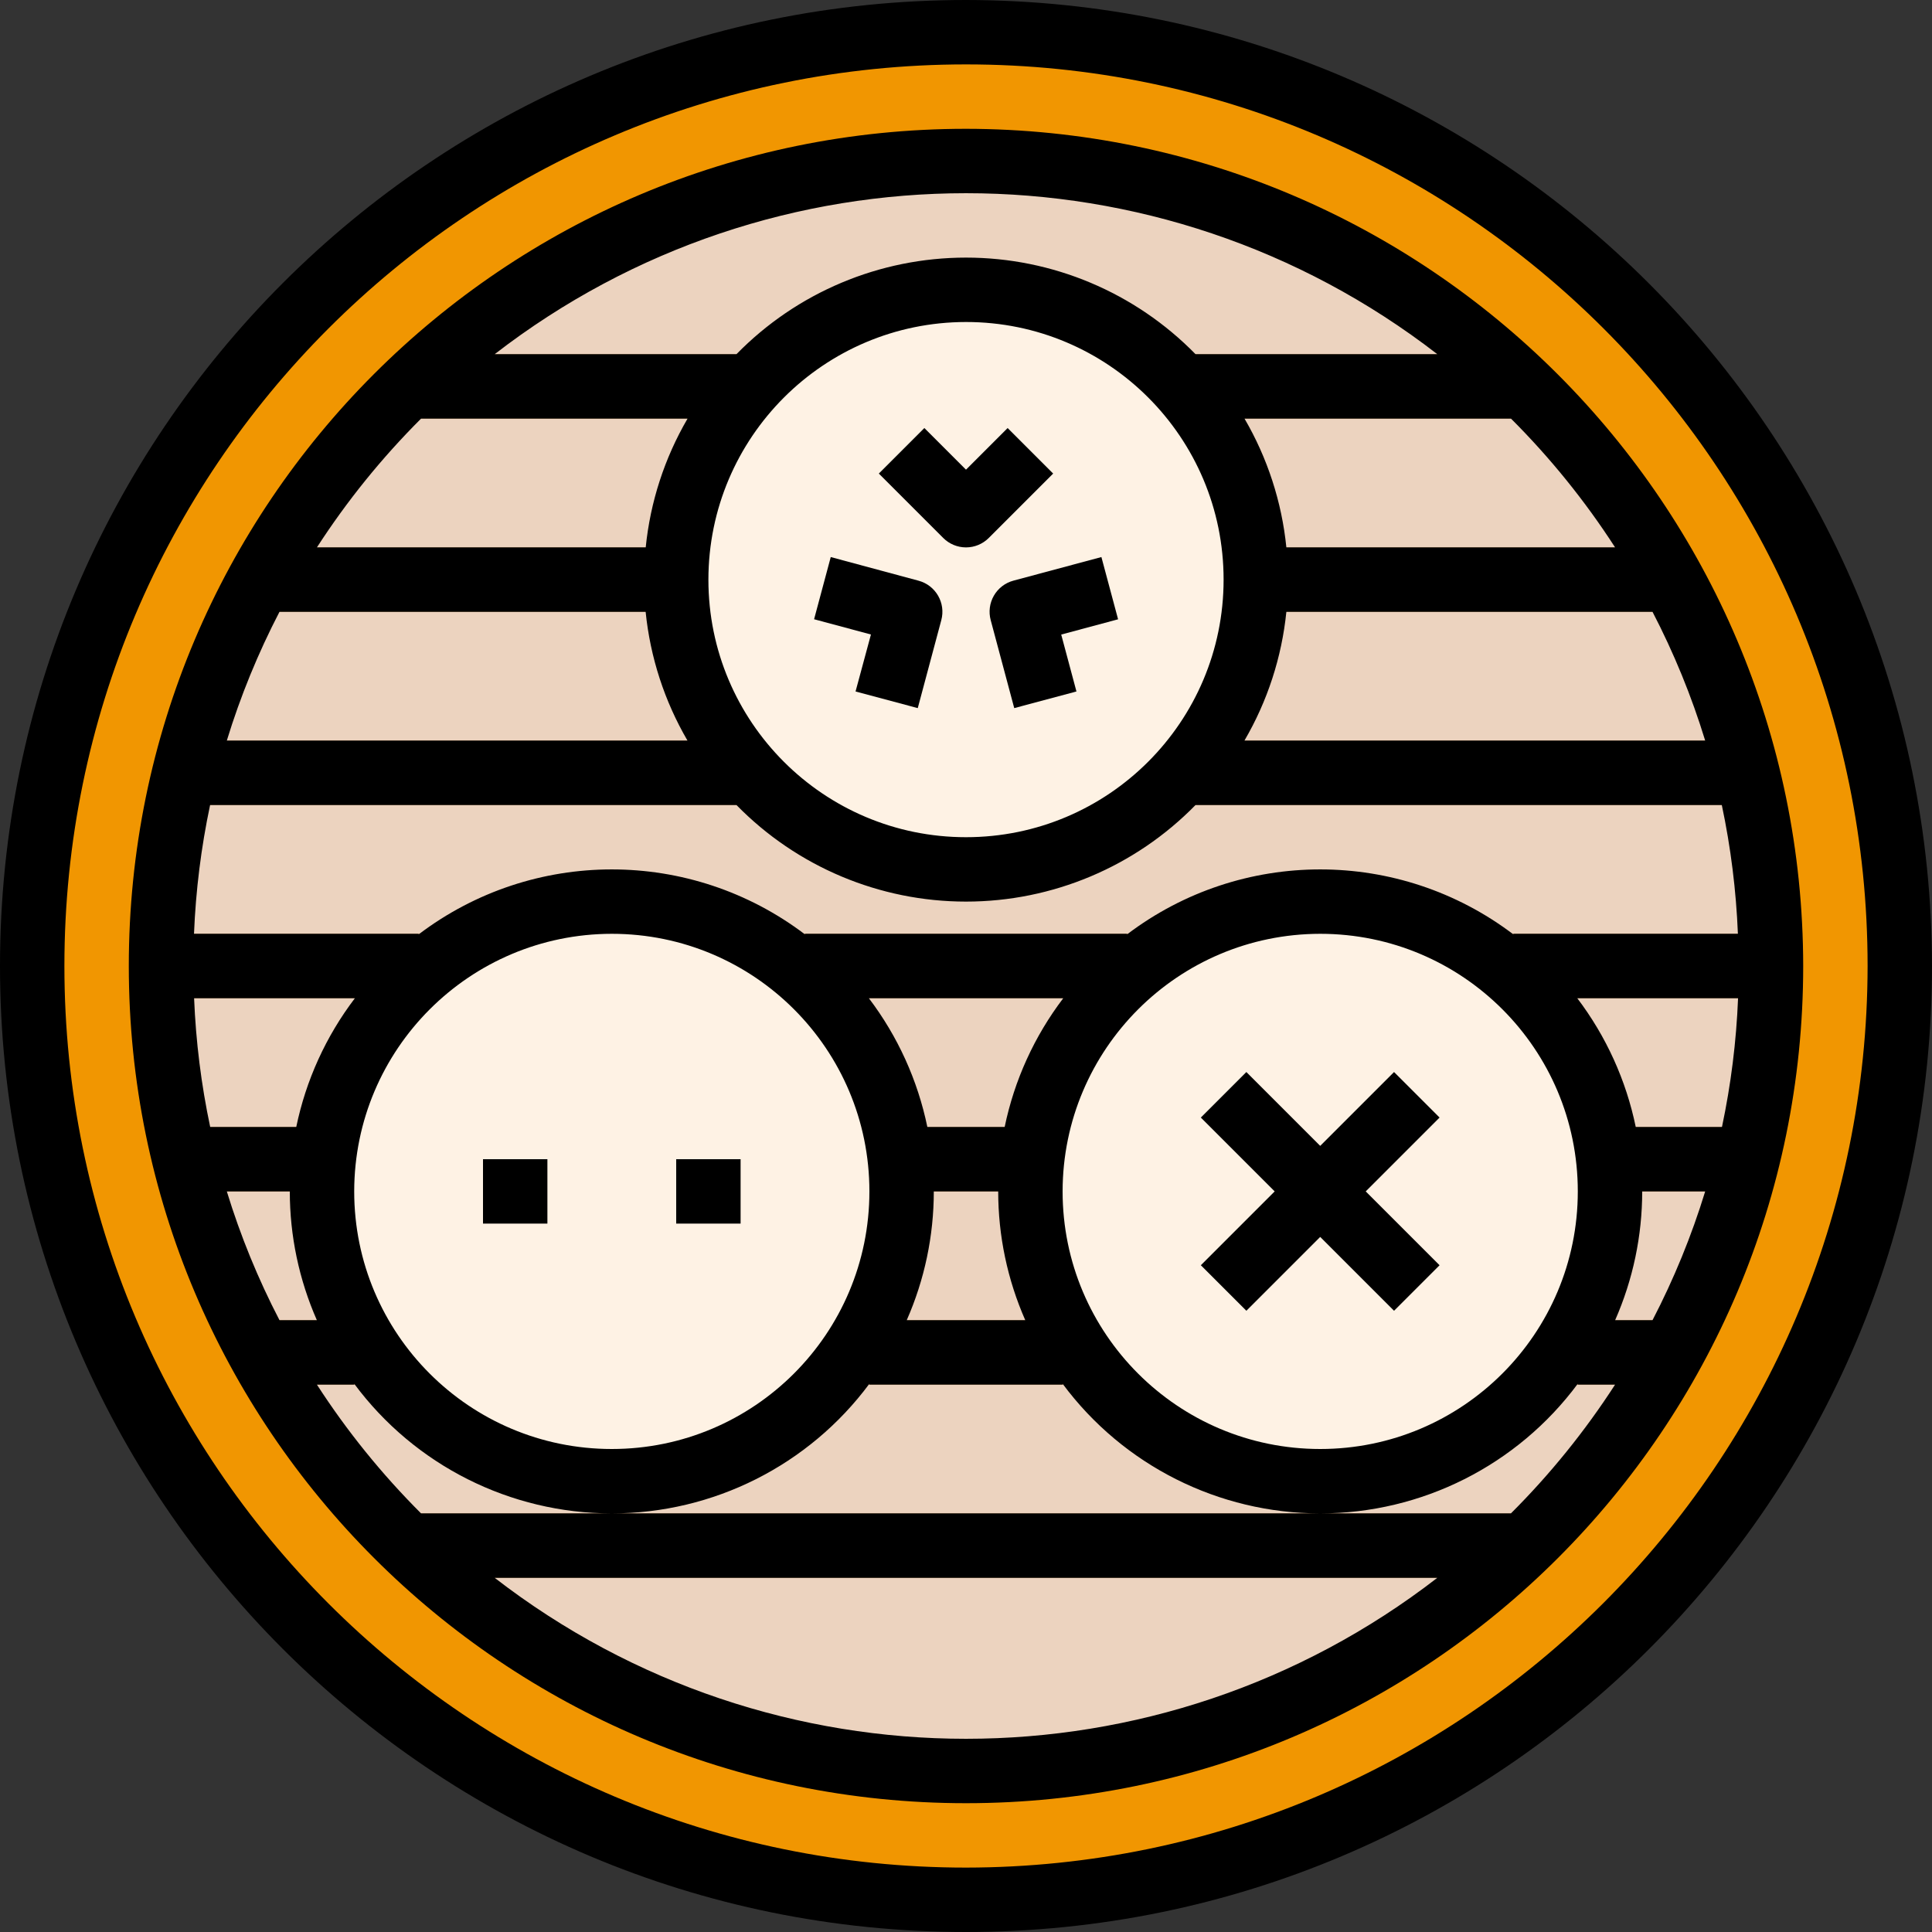 <svg height="480pt" viewBox="0 0 480 480" width="480pt" xmlns="http://www.w3.org/2000/svg"><rect x="0" y="0" width="480" height="480" fill="#333333" stroke="none"/><path d="m240 8c128.129 0 232 103.871 232 232s-103.871 232-232 232-232-103.871-232-232 103.871-232 232-232zm0 0" fill="#f19601"/><path d="m240 40c110.457 0 200 89.543 200 200s-89.543 200-200 200-200-89.543-200-200 89.543-200 200-200zm0 0" fill="#ecd3bf"/><g fill="#b08149"><path d="m386.594 104c-5.254-5.645-10.824-10.988-16.684-16h-259.82c-5.859 5.012-11.43 10.355-16.684 16zm0 0"/><path d="m60.383 152h359.203c-2.691-5.473-5.602-10.824-8.762-16h-341.68c-3.16 5.176-6.074 10.527-8.762 16zm0 0"/><path d="m44 200h392c-1.105-5.426-2.465-10.742-4-16h-384c-1.527 5.258-2.887 10.574-4 16zm0 0"/><path d="m40 240c0 2.68.098 5.344.199 8h399.602c.102-2.656.199-5.32.199-8s-.098-5.344-.199-8h-399.602c-.102 2.656-.199 5.32-.199 8zm0 0"/><path d="m48 296h384c1.535-5.258 2.895-10.574 4-16h-392c1.113 5.426 2.473 10.742 4 16zm0 0"/><path d="m69.145 344h341.711c3.199-5.176 6.074-10.527 8.762-16h-359.234c2.688 5.473 5.602 10.824 8.762 16zm0 0"/><path d="m93.406 376c5.254 5.645 10.824 10.988 16.684 16h259.82c5.859-5.012 11.43-10.355 16.684-16zm0 0"/></g><path d="m152 224c39.766 0 72 32.234 72 72s-32.234 72-72 72-72-32.234-72-72 32.234-72 72-72zm0 0" fill="#fef2e4"/><path d="m328 224c39.766 0 72 32.234 72 72s-32.234 72-72 72-72-32.234-72-72 32.234-72 72-72zm0 0" fill="#fef2e4"/><path d="m240 72c39.766 0 72 32.234 72 72s-32.234 72-72 72-72-32.234-72-72 32.234-72 72-72zm0 0" fill="#fef2e4"/><path d="m240 0c-132.547 0-240 107.453-240 240s107.453 240 240 240 240-107.453 240-240c-.148-132.484-107.516-239.852-240-240zm0 464c-123.711 0-224-100.289-224-224s100.289-224 224-224 224 100.289 224 224c-.141 123.652-100.348 223.859-224 224zm0 0"/><path d="m240 32c-114.875 0-208 93.125-208 208s93.125 208 208 208 208-93.125 208-208c-.129-114.82-93.18-207.871-208-208zm-183.648 264h15.648c0 11.02 2.289 21.914 6.727 32h-9.285c-5.324-10.246-9.707-20.957-13.09-32zm17.25-16h-21.379c-2.23-10.535-3.566-21.238-4-32h39.953c-7.188 9.445-12.168 20.379-14.574 32zm78.398-48c35.348 0 64 28.652 64 64s-28.652 64-64 64-64-28.652-64-64c.039-35.328 28.672-63.961 64-64zm80 64h16c0 11.02 2.289 21.914 6.727 32h-29.453c4.438-10.086 6.727-20.98 6.727-32zm17.602-16h-19.203c-2.395-11.617-7.363-22.551-14.535-32h48.305c-7.184 9.445-12.16 20.379-14.566 32zm78.398-48c35.348 0 64 28.652 64 64s-28.652 64-64 64-64-28.652-64-64c.039-35.328 28.672-63.961 64-64zm80 64h15.648c-3.383 11.043-7.766 21.754-13.09 32h-9.285c4.438-10.086 6.727-20.98 6.727-32zm-1.602-16c-2.395-11.617-7.363-22.551-14.535-32h39.953c-.43 10.762-1.77 21.465-4 32zm-30.398-48v.152c-28.375-21.535-67.625-21.535-96 0v-.152h-80v.152c-28.375-21.535-67.625-21.535-96 0v-.152h-55.801c.434-10.762 1.77-21.465 4-32h130.77c15.004 15.348 35.566 24 57.031 24s42.027-8.652 57.031-24h130.746c2.23 10.535 3.566 21.238 4 32zm-215.594-80c1.137 11.289 4.684 22.203 10.402 32h-114.457c3.383-11.043 7.766-21.754 13.09-32zm79.594-72c35.348 0 64 28.652 64 64s-28.652 64-64 64-64-28.652-64-64c.039-35.328 28.672-63.961 64-64zm79.594 72h90.965c5.324 10.246 9.707 20.957 13.09 32h-114.473c5.723-9.797 9.277-20.711 10.418-32zm81.672-16h-81.672c-1.137-11.289-4.684-22.203-10.402-32h66.207c9.734 9.719 18.406 20.445 25.867 32zm-44.16-48h-60.074c-15.004-15.348-35.566-24-57.031-24s-42.027 8.652-57.031 24h-60.074c68.961-53.332 165.25-53.332 234.211 0zm-252.488 16h66.207c-5.719 9.797-9.266 20.711-10.398 32h-81.691c7.469-11.555 16.145-22.281 25.883-32zm18.277 288h234.211c-68.961 53.332-165.25 53.332-234.211 0zm252.488-16h-270.766c-9.738-9.719-18.414-20.445-25.883-32h9.266v-.207c15.031 20.262 38.77 32.207 64 32.207s48.969-11.945 64-32.207v.207h48v-.207c15.031 20.262 38.77 32.207 64 32.207s48.969-11.945 64-32.207v.207h9.266c-7.469 11.555-16.145 22.281-25.883 32zm0 0"/><path d="m309.656 325.656 18.344-18.344 18.344 18.344 11.312-11.312-18.344-18.344 18.344-18.344-11.312-11.312-18.344 18.344-18.344-18.344-11.312 11.312 18.344 18.344-18.344 18.344zm0 0"/><path d="m240 136c2.121 0 4.156-.844 5.656-2.344l16-16-11.312-11.312-10.344 10.344-10.344-10.344-11.312 11.312 16 16c1.5 1.5 3.535 2.344 5.656 2.344zm0 0"/><path d="m212.559 171.793 15.457 4.137 5.848-21.859c1.145-4.266-1.387-8.656-5.656-9.797l-21.809-5.875-4.141 15.449 14.125 3.793zm0 0"/><path d="m246.137 154.07 5.848 21.859 15.457-4.137-3.785-14.137 14.129-3.793-4.145-15.465-21.848 5.859c-2.055.547-3.805 1.891-4.867 3.734-1.059 1.84-1.344 4.027-.789 6.078zm0 0"/><path d="m120 288h16v16h-16zm0 0"/><path d="m168 288h16v16h-16zm0 0"/></svg>